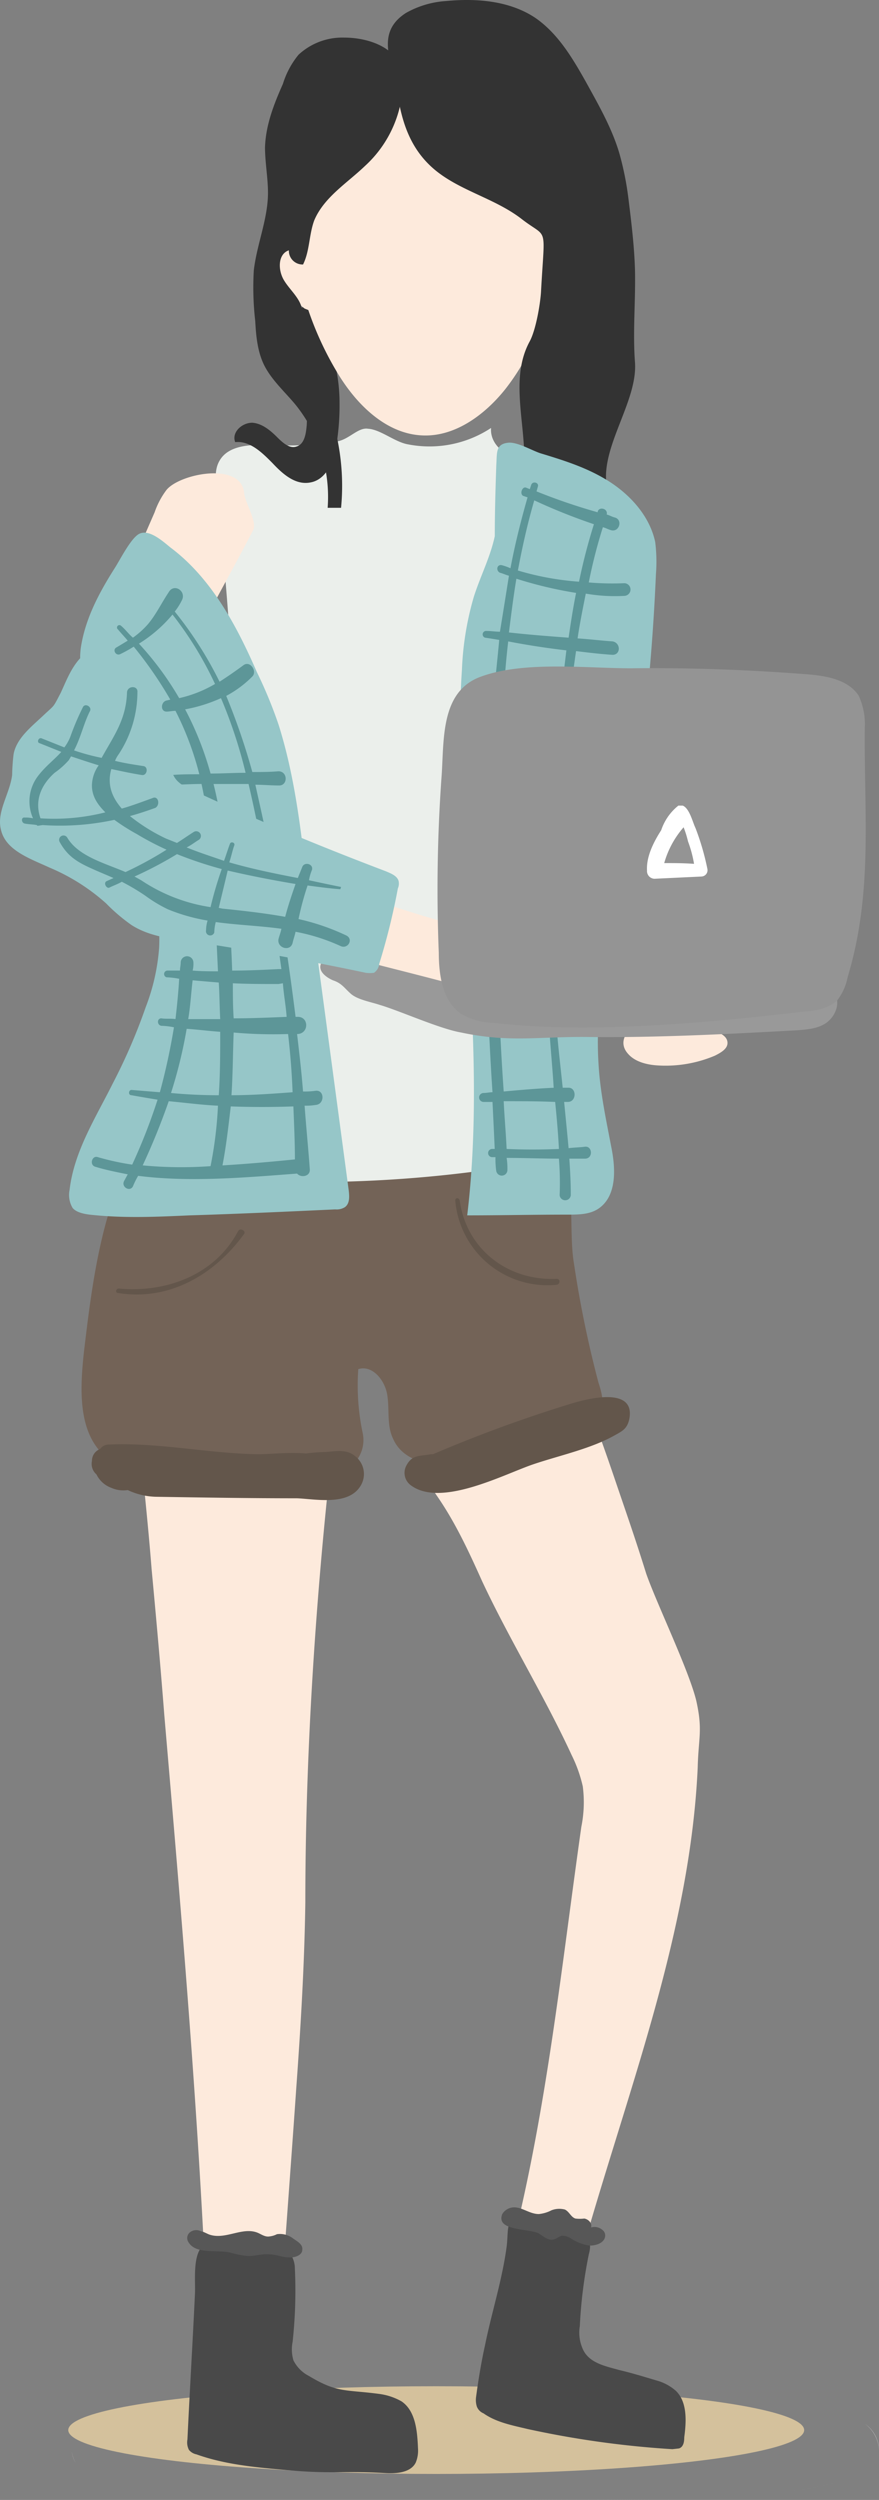 <svg xmlns="http://www.w3.org/2000/svg" xmlns:xlink="http://www.w3.org/1999/xlink" width="190.844" height="542.516" viewBox="0 0 190.844 542.516"><rect x="0" y="0" width="190.844" height="542.516" fill="#808080" stroke="none"/><defs><style>.a{fill:#d4c19c;}.b{fill-rule:evenodd;fill:url(#a);}.c{fill:#fdeadc;}.d{fill:#736357;}.e{fill:#63564b;}.f{fill:#ebefeb;}.g{fill:#333;}.h{fill:#96c6c8;}.i{fill:#5d9698;}.j{fill:#999;}.k{fill:#949494;}.l{fill:#fff;}.m{fill:#494949;}.n{fill:#575757;}</style><linearGradient id="a" y1="0.503" x2="1" y2="0.503" gradientUnits="objectBoundingBox"><stop offset="0" stop-color="#ccc"/><stop offset="1" stop-color="#ccc"/></linearGradient></defs><g transform="translate(-0.001)"><ellipse class="a" cx="79.889" cy="9.517" rx="79.889" ry="9.517" transform="translate(14.822 517.844)"/><path class="b" d="M35823.789,3764.571c-9.883,0-19.758-.163-29.8-.325,10.039.162,19.914.325,29.953.325,10.375,0,20.906-.163,31.258-.648C35844.852,3764.408,35834.32,3764.571,35823.789,3764.571Zm-29.8-.325c-20.578-.323-41.32-.647-61.883-.972C35752.672,3763.6,35773.414,3763.923,35793.992,3764.246Zm63.164-.485c8.75-.487,17.656-1.3,25.914-4.373C35874.813,3762.464,35865.906,3763.274,35857.156,3763.761Zm-125.859-.487c-6.648-.161-14.094-1.133-17.484-6.8C35717.2,3762.141,35724.648,3763.113,35731.3,3763.274Zm-17.484-6.8a6.1,6.1,0,0,1-.812-2.43A7.078,7.078,0,0,0,35713.813,3756.472Zm-.812-2.591h0c.172-3.079,3.891-4.374,6.969-4.859a295.741,295.741,0,0,1,37.9-2.593c27.375-.323,54.75-2.429,81.969-2.429,12.133,0,24.289.485,36.438,1.62,3.07.324,6.477.647,8.9,2.43a6.993,6.993,0,0,1,3.086,5.669h0a7.478,7.478,0,0,0-3.086-5.669c-2.422-1.782-5.828-2.106-8.9-2.43-12.148-1.135-24.3-1.62-36.437-1.62-27.219,0-54.594,2.106-81.969,2.429a295.741,295.741,0,0,0-37.9,2.593c-3.078.485-6.8,1.78-6.969,4.859Z" transform="translate(-35697.414 -3222.056)"/><path class="c" d="M36218.582,2326.69c2.582,7.613,4.535,13.121,6.953,20.9,2.27,6.479,9.234,20.9,10.859,27.536,1.449,6.478.48,7.937.316,14.577-1.609,35.311-14.895,69.325-24.605,103.341a4.857,4.857,0,0,1-1.629,2.916,5.211,5.211,0,0,1-2.746.485,30.556,30.556,0,0,1-11.34-2.753c7.605-30.128,10.688-60.417,15.063-91.193a26.874,26.874,0,0,0,.309-8.747,30.255,30.255,0,0,0-2.422-6.8c-5.828-12.635-13.613-25.269-19.441-37.741-2.91-6.479-5.828-12.8-9.883-18.628-3.719-5.507-3.551-11.175-4.2-17.817-.484-6.965,4.2-13.768,10.523-16.845,6.488-3.239,16.207-5.183,20.4,1.944C36211.453,2306.121,36215.484,2317.62,36218.582,2326.69Z" transform="translate(-36085.23 -2006.083)"/><path class="c" d="M35798.375,2308.324c4.051,47.135,8.105,94.27,9.723,141.4,3.25.324,6.641.648,10.043.81a4.943,4.943,0,0,0,3.074-.325c1.453-.972,1.777-2.753,1.777-4.534,1.293-18.789,2.754-37.741,4.055-56.53.969-13.444,1.773-26.887,1.953-40.17,0-37.579,3.07-78.234,7.934-115.489.641-5.183-8.27-8.1-11.012-12.634a15.912,15.912,0,0,0-5.672-5.669c-9.07-5.831-29.973-10.852-29.324,5.508.637,18.626,3.246,37.416,4.7,56.042C35796.609,2287.267,35797.563,2297.795,35798.375,2308.324Z" transform="translate(-35762.707 -1936.207)"/><path class="d" d="M35838.289,2065.427c.82,2.43,1.473,5.344.18,7.613-.828,1.457-2.613,2.43-4.223,3.239a64.058,64.058,0,0,1-26.25,7.127c-5.5.325-11.977-.648-14.238-5.669-1.473-2.916-.809-6.317-1.312-9.557-.477-3.239-3.234-6.64-6.3-5.668a49.9,49.9,0,0,0,.969,13.929,7.288,7.288,0,0,1-7.137,8.747c-10.691,0-21.359.161-32.062.161-5.828,0-12.3-.161-16.687-3.888-5.988-5.183-5.5-14.577-4.687-22.352,1.781-15.063,3.719-30.613,10.844-43.895,1.3-2.269,2.594-4.374,4.7-5.67,2.266-1.458,5.176-1.782,7.945-1.944,14.246-1.133,28.672-1.619,43.078-1.782,9.871,0,32.551-1.134,37.414,9.557,2.762,5.994,1.289,17.493,2.438,24.134A237.957,237.957,0,0,0,35838.289,2065.427Z" transform="translate(-35708.355 -1765.39)"/><path class="e" d="M35796.859,2459.1c-1.789-1.457-4.066-.971-6.332-.809a36.833,36.833,0,0,0-4.2.324c-3.719-.324-7.941.162-10.379.162-10.84-.162-21.687-2.591-32.387-2.106a2.3,2.3,0,0,0-1.949.972,2.738,2.738,0,0,0-1.773,2.592,3.015,3.015,0,0,0,.98,2.916,5.772,5.772,0,0,0,3.23,2.915,6.407,6.407,0,0,0,3.563.486,15.091,15.091,0,0,0,6.328,1.458c10.2.161,20.234.324,30.445.324,3.883.162,10.848,1.618,13.6-2.43A4.89,4.89,0,0,0,35796.859,2459.1Z" transform="translate(-35719.875 -2143.187)"/><path class="e" d="M36195.313,2394.853a299.833,299.833,0,0,0-30.117,11.014h-.484c-2.437.485-4.062,0-5.359,2.591a3.342,3.342,0,0,0,1.125,4.211c6.477,4.7,19.773-2.268,26.25-4.534,5.664-1.945,12.633-3.4,17.828-6.319,1.773-.971,2.742-1.457,3.227-3.4C36209.406,2390.965,36198.547,2393.88,36195.313,2394.853Z" transform="translate(-36071.191 -2090.28)"/><path class="e" d="M35798.945,2169.243c-5.02,9.557-15.707,13.444-25.922,12.472-.648,0-.8.972-.156.972,11.02,1.782,20.891-3.887,27.359-12.8C35800.719,2169.243,35799.434,2168.433,35798.945,2169.243Z" transform="translate(-35747.238 -1902.087)"/><path class="e" d="M36249.031,2144.493c-10.7.487-19.609-6.479-21.062-17.007-.168-.648-.965-.648-.965,0a20.1,20.1,0,0,0,22.027,18.3C36249.836,2145.627,36249.836,2144.493,36249.031,2144.493Z" transform="translate(-36128.16 -1866.971)"/><path class="c" d="M36453.508,1898.685c1.445,1.619,3.883,2.267,6.141,2.429a27.452,27.452,0,0,0,12.648-2.106c1.281-.648,2.734-1.458,2.734-2.754,0-1.782-2.422-2.591-4.359-2.915-4.055-.81-10.367-2.105-14.586-1.134C36453.164,1893.016,36451.063,1896.094,36453.508,1898.685Z" transform="translate(-36317.078 -1669.917)"/><path class="f" d="M35965.727,1095c-.328,4.373,4.691,7.127,9.23,7.775,4.367.648,9.246.324,12.625,3.24,3.566,2.915,4.063,7.937,4.223,12.31.492,11.824.8,23.972-1.945,35.472-1.449,6.155-3.895,11.986-5.344,18.141-2.594,10.529-3.09,21.543-3.41,32.4-.156,7.775-.477,15.712.488,23.487.492,4.049,1.473,7.936,1.3,11.985,0,4.05-1.3,8.423-4.211,11.177-3.234,3.24-8.105,4.211-12.637,4.859a277.049,277.049,0,0,1-44.867,2.754,6.622,6.622,0,0,1-3.887-.972,4.513,4.513,0,0,1-1.941-2.592c-1.629-3.725-1.777-7.937-1.945-11.985-2.266-44.868-2.109-89.9-7.289-134.44-.168-2.268-.484-4.535.645-6.479,2.1-3.725,7.609-3.563,11.992-3.4a63.9,63.9,0,0,0,13.6-.81c2.6-.486,4.523-3.078,6.641-2.753,2.758.161,5.836,2.915,8.742,3.4A24.264,24.264,0,0,0,35965.727,1095Z" transform="translate(-35859.109 -1002.13)"/><path class="g" d="M35952.348,943.123a37.526,37.526,0,0,1,1.449,10.366,53.169,53.169,0,0,1-.641,8.747c-.492,3.563-2.1,7.775-5.664,8.422-3.254.648-6-1.781-8.273-4.211-2.25-2.268-4.855-4.859-8.078-4.535-.828-2.106,1.434-4.211,3.707-4.211,2.121.162,3.895,1.62,5.5,3.24,1.145,1.134,2.609,2.429,4.055,1.943,1.777-.486,2.109-2.754,2.27-4.7.164-3.887.336-7.937-.641-11.824-.328-1.458-.809-2.915-1.145-4.535a19.224,19.224,0,0,1,.176-7.451c.316-3.725,3.082-.972,4.047.648A45.727,45.727,0,0,1,35952.348,943.123Z" transform="translate(-35880.074 -865.964)"/><path class="c" d="M36047.535,645c-.809-17.007-11.812-35.634-29.48-39.36-15.387-3.239-24.445,11.338-26.234,25.268a67.427,67.427,0,0,0,0,14.092,2.4,2.4,0,0,0-2.1,0c-2.426,1.3-1.957,5.021-1.145,7.127.977,2.754,3.074,4.7,5.355,6.479l.809.324a69.639,69.639,0,0,0,6.313,13.606c4.055,6.8,10.527,13.282,18.465,13.606,7.121.324,13.6-4.535,17.992-10.043A47.214,47.214,0,0,0,36047.535,645Z" transform="translate(-35927.801 -591.649)"/><path class="g" d="M35980.441,599.86c-3.883,3.725-8.918,6.8-11.02,11.824-1.137,3.077-.969,6.641-2.422,9.557a2.976,2.976,0,0,1-3.082-3.077c-2.426.81-2.426,4.373-.973,6.641,1.3,2.106,3.578,3.888,3.891,6.479.316,2.268-.82,4.535-.656,6.8,0,2.106,1.309,3.888,2.273,5.669a49.831,49.831,0,0,1,6.8,30.289h-2.914a31.846,31.846,0,0,0-6.961-22.353c-2.27-2.753-5.191-5.345-6.816-8.585-1.445-2.915-1.773-6.317-1.941-9.556a63.773,63.773,0,0,1-.316-11.014c.652-5.669,3.078-11.177,3.078-16.846,0-3.239-.645-6.641-.645-9.88.16-4.859,1.945-9.395,3.891-13.768a18.55,18.55,0,0,1,3.387-6.317A13.967,13.967,0,0,1,35975.9,572c5.832,0,12.8,2.592,12.8,9.07A25.306,25.306,0,0,1,35980.441,599.86Z" transform="translate(-35901.199 -563.843)"/><path class="g" d="M36190.395,600.255c-.5-6.641.16-13.444,0-20.085-.152-5.183-.809-10.529-1.457-15.712A65.817,65.817,0,0,0,36187,554.9c-1.629-5.507-4.527-10.528-7.293-15.549-2.922-5.183-6-10.367-10.852-13.768-5.5-3.725-12.633-4.373-19.426-3.725a20.4,20.4,0,0,0-8.762,2.592c-6.793,4.373-2.91,10.69-1.934,16.846.965,6.8,2.9,12.958,8.574,17.493,5.508,4.373,12.8,5.993,18.469,10.366,5.836,4.535,5.023.81,4.215,15.874-.18,2.754-1.137,8.261-2.449,10.69-4.855,8.909,0,19.923-1.445,29.8a19.62,19.62,0,0,0-.629,2.754v.162c-.18,2.753.785,5.021,1.273,6.8,1.453,4.211,3.891,8.1,5.027,12.472a13.937,13.937,0,0,1-.488,8.909c1.945-2.268,5.5-3.077,6.809-5.831a12.845,12.845,0,0,0,.813-3.563c.8-5.184,4.207-10.043,5.5-15.226a8.7,8.7,0,0,0,.164-3.563h0C36181.977,619.692,36191.051,609.164,36190.395,600.255Z" transform="translate(-36052.531 -521.638)"/><path class="c" d="M35661.68,1240.216a15.724,15.724,0,0,0,10.7-5.993,87.79,87.79,0,0,0,4.7-12.31l.48-1.134a23.052,23.052,0,0,1,.328-2.754c3.734-17.979,13.762-33.528,22.191-49.888.973-1.782-1.785-5.993-1.949-8.1-.633-6.8-13.918-4.211-16.848-.648a17.514,17.514,0,0,0-2.582,4.859l-26.562,60.9c-.809,1.944-1.785,4.211-1.473,6.317.82,3.4,4.219,5.345,7.3,6.8C35659.25,1238.921,35660.387,1239.569,35661.68,1240.216Z" transform="translate(-35645.125 -1053.076)"/><path class="h" d="M35750.223,1265.521a97.849,97.849,0,0,1,4.688,11.339c2.93,9.233,4.379,18.951,5.508,28.507q4.875,36.2,9.719,72.4c.184,1.458.324,3.077-.8,3.887a3.381,3.381,0,0,1-2.105.486c-10.523.486-21.055.972-31.75,1.3-7.129.324-14.25.648-21.539-.162-1.293-.162-2.922-.485-3.723-1.457a5.481,5.481,0,0,1-.66-3.887c.98-8.423,5.688-15.712,9.4-23.163a124.121,124.121,0,0,0,7.133-16.521,44.9,44.9,0,0,0,2.906-12.8c.328-5.832-.965-11.5-1.617-17.17-.816-7.127-.816-14.578-2.121-21.7s-4.191-14.254-9.871-18.789a8.341,8.341,0,0,1-2.91-2.916c-.809-1.3-.645-3.078-.488-4.535.969-6.479,4.059-12.148,7.453-17.493,1.133-1.782,3.41-6.317,5.188-7.289,2.113-1.134,5.031,1.458,6.8,2.915C35740.332,1245.112,35745.848,1255.479,35750.223,1265.521Z" transform="translate(-35694.457 -1119.684)"/><path class="i" d="M35783.953,1433.562c-4.863.486-10.219.971-15.727,1.3.813-4.212,1.281-8.423,1.8-12.8q6.791.243,13.594,0C35783.773,1425.949,35783.953,1429.837,35783.953,1433.562Zm-33.051,1.3a149,149,0,0,0,5.656-13.93c3.559.324,7.117.81,10.688.972a86.85,86.85,0,0,1-1.609,13.12A89.224,89.224,0,0,1,35750.9,1434.858Zm9.551-29.642c2.441.162,4.863.486,7.281.648,0,4.535,0,9.232-.312,13.768-3.4,0-6.969-.162-10.371-.486A101.522,101.522,0,0,0,35760.453,1405.216Zm1.293-10.528c1.785.162,3.727.323,5.676.486.168,2.592.168,5.183.313,7.936h-6.949C35761.266,1400.357,35761.41,1397.442,35761.746,1394.688Zm4.539-42.6h7.605c1.473,6.317,2.746,12.8,3.906,19.275,1.293,6.965,2.254,13.93,3.223,20.895h-.648c-3.246.162-6.637.324-10.039.324-.309-8.909-.969-17.655-1.781-26.078A80.979,80.979,0,0,0,35766.285,1352.088Zm-6.168-16.2a33.281,33.281,0,0,0,7.785-2.43,103.478,103.478,0,0,1,5.344,16.2c-2.59,0-5.02.162-7.609.162A68.825,68.825,0,0,0,35760.117,1335.891Zm-10.027-14.254a30.161,30.161,0,0,0,7.285-6.317,77.745,77.745,0,0,1,9.234,15.064,26.99,26.99,0,0,1-7.785,3.077A66.467,66.467,0,0,0,35750.09,1321.637Zm20.566,81.312c-.176-2.592-.176-5.183-.176-7.613,3.254.162,6.645.162,9.891.162l.973-.162c.168,2.43.645,4.859.813,7.289C35778.266,1402.786,35774.371,1402.949,35770.656,1402.949Zm12.793,16.035c-4.359.324-8.9.648-13.27.648.3-4.536.3-9.071.477-13.606a96.123,96.123,0,0,0,11.813.323Q35783.207,1412.668,35783.449,1418.984Zm5.043-.324a16.116,16.116,0,0,1-2.777.162c-.324-4.212-.8-8.261-1.293-12.473h.168c2.418-.162,2.418-3.725,0-3.725h-.492c-1.461-11.662-3.223-23.486-5.488-35.149-.992-5.183-2.129-10.2-3.246-15.226,1.6,0,3.391.162,5.008.162,2.1.162,2.1-3.078,0-3.078-1.93.162-3.891.162-5.664.162a141.69,141.69,0,0,0-5.668-16.522,23.423,23.423,0,0,0,5.668-4.211c1.113-1.134-.492-3.563-1.953-2.43-1.773,1.3-3.391,2.43-5.164,3.564a81.749,81.749,0,0,0-9.727-15.226,13.664,13.664,0,0,0,1.617-2.592c.816-1.944-1.8-3.564-2.922-1.62-1.617,2.43-2.754,4.859-4.527,6.965a18.826,18.826,0,0,1-3.246,2.915c-.961-.809-1.617-1.781-2.59-2.591a.522.522,0,1,0-.656.81c.656.81,1.461,1.62,2.109,2.43-.793.486-1.609.972-2.422,1.458-.98.485-.156,1.943.813,1.457a27.327,27.327,0,0,0,2.914-1.62,85.755,85.755,0,0,1,7.941,11.5l-.66.162c-1.449.162-1.605,2.592,0,2.43.492,0,1.141-.162,1.785-.162a65.57,65.57,0,0,1,5.176,13.768c-2.1,0-4.039,0-5.988.162a1.053,1.053,0,1,0,0,2.106c2.105,0,4.2-.162,6.469-.162a120.768,120.768,0,0,1,2.609,20.571c.324,6.479.648,13.282.961,20.085-1.773,0-3.57,0-5.5-.162a5.864,5.864,0,0,0,.168-1.782,1.38,1.38,0,0,0-2.758,0c0,.648-.156,1.134-.156,1.782h-2.766a.749.749,0,0,0-.168,1.458,17.707,17.707,0,0,1,2.758.324c-.168,2.916-.469,5.831-.8,8.746-1.125-.161-2.1,0-3.078-.161-.969,0-.969,1.458,0,1.619a15.53,15.53,0,0,1,2.742.324,140.792,140.792,0,0,1-3.055,14.092c-2.117-.162-4.047-.324-6.012-.486-.793-.162-.969,1.134-.156,1.134,1.773.324,3.727.648,5.668.972a124.913,124.913,0,0,1-5.512,14.091,55.9,55.9,0,0,1-7.437-1.619c-1.309-.486-1.953,1.782-.48,2.106,2.105.648,4.527,1.134,6.949,1.62l-.793,1.458c-.66,1.3,1.281,2.429,1.93,1.133a17.97,17.97,0,0,1,1.125-2.268c11.355,1.458,23.648.324,34.512-.486.813.972,2.922.648,2.754-.972-.324-4.535-.8-9.233-1.125-13.768a12.485,12.485,0,0,0,2.441-.162C35790.422,1421.576,35790.422,1418.5,35788.492,1418.66Z" transform="translate(-35719.922 -1181.955)"/><path class="h" d="M36240.5,1135.06c-.969,4.536-3.086,8.585-4.539,13.12a65.355,65.355,0,0,0-2.594,15.874c-2.578,39.359,5.852,79.206,1.148,118.4,7.117,0,14.406-.162,21.7-.162,2.422,0,4.859,0,6.8-1.3,4.047-2.753,3.727-8.746,2.766-13.444-1.141-5.994-2.437-11.986-2.766-18.142-.812-13.12,2.1-26.24,4.7-39.2a462.025,462.025,0,0,0,7.773-66.9,34.606,34.606,0,0,0-.156-6.965c-1.125-5.345-5.023-9.88-9.7-12.958-4.719-3.078-9.9-4.7-15.234-6.317-1.953-.648-5.187-2.592-7.141-2.267-2.594.324-2.258,2.267-2.422,4.7C36240.656,1124.531,36240.5,1130.039,36240.5,1135.06Z" transform="translate(-36133.074 -1018.703)"/><path class="i" d="M36268.133,1201.778c-4.375-.324-8.578-.648-12.953-1.134.484-3.887.969-7.775,1.617-11.662a89.13,89.13,0,0,0,12.961,3.078C36269.1,1195.3,36268.609,1198.538,36268.133,1201.778Zm-2.273,18.951a79.629,79.629,0,0,1-12.148-1.943c.336-5.345.656-10.69,1.313-16.2,4.2.81,8.414,1.458,12.625,1.944C36267.008,1209.877,36266.344,1215.384,36265.859,1220.729Zm-1.3,17.817c-3.883-.648-7.766-1.134-11.812-1.944.164-5.021.477-10.2.8-15.549a62.4,62.4,0,0,0,12.148,2.591C36265.219,1228.666,36264.9,1233.525,36264.563,1238.546Zm-.469,6.155c-.164,3.888-.336,7.937-.492,11.824-3.727-.162-7.453-.324-11.187-.648-.156-4.049,0-8.1.172-12.31,0-1.62.164-3.24.164-4.859,3.891.648,7.789,1.458,11.656,2.268A29.947,29.947,0,0,1,36264.094,1244.7Zm-.492,32.719c-3.57-.486-7.281-.486-10.852-.648-.164-6.479-.336-12.8-.336-19.113,3.57.648,7.3,1.134,11.023,1.62C36263.289,1265.434,36263.289,1271.427,36263.6,1277.42Zm.156,5.184c.172,5.669.8,11.176,1.141,16.845-3.562.162-7.3.486-10.852.81-.492-6.965-.82-13.768-1.133-20.733,3.563.648,7.117,1.3,10.688,1.62Zm2.273,30.127c-3.891.162-7.617.162-11.352,0-.148-3.4-.469-6.8-.633-10.366,3.734,0,7.445,0,11.172.161C36265.555,1305.928,36265.859,1309.329,36266.031,1312.731Zm-5.352-140.757a128.239,128.239,0,0,0,12.953,5.183,126.221,126.221,0,0,0-3.234,12.472,61.734,61.734,0,0,1-13.273-2.43C36258.094,1182.017,36259.219,1177,36260.68,1171.974Zm19.609,17.979a60.8,60.8,0,0,1-7.773-.162,110.6,110.6,0,0,1,3.063-11.986c.648.162,1.156.486,1.789.648,1.773.486,2.586-2.267.813-2.754-.656-.162-1.141-.486-1.773-.648h0c.328-1.3-1.625-1.782-1.953-.648v.162a128.7,128.7,0,0,1-13.281-4.535l.32-1.134c.156-.81-1.133-1.133-1.461-.324l-.32.972-.8-.325c-.812-.324-1.461,1.3-.656,1.782l.969.324c-1.437,5.021-2.742,10.2-3.711,15.387a12.46,12.46,0,0,0-1.8-.648c-1.125-.324-1.453,1.134-.484,1.62.664.162,1.3.486,1.953.648-.648,4.05-1.289,8.1-1.953,12.148-.969,0-1.937-.162-2.9-.162a.751.751,0,0,0-.336,1.458c1.133.162,2.1.324,3.078.486-.484,5.345-1.125,10.69-1.461,16.035h-.484a1,1,0,1,0-.484,1.944l.813.324c-.484,6.479-.633,13.12-1.125,19.6-.18,5.183-.336,10.367-.336,15.55-.8-.162-1.781-.162-2.586-.324s-.992,1.3-.164,1.458c.969.162,1.773.324,2.75.486,0,6.479.156,13.12.336,19.6-.492.486-.492,1.782.148,2.106.344,7.127.648,14.254,1.133,21.38-.641,0-1.281.162-1.93.162a.972.972,0,1,0,0,1.944h1.93q.258,5.1.484,10.2h-.484a.893.893,0,1,0,0,1.782h.648a18.24,18.24,0,0,0,.156,2.915,1.222,1.222,0,0,0,2.43,0,14.631,14.631,0,0,0-.164-2.753c3.891,0,7.633.162,11.352.162a66.6,66.6,0,0,1,.156,7.937,1.217,1.217,0,0,0,2.422,0c0-2.754-.141-5.346-.32-7.937h3.414c1.781,0,1.625-2.754,0-2.592-1.141.162-2.437.162-3.57.324-.312-3.4-.641-6.641-.969-10.043h.813c1.938,0,1.938-3.239,0-3.077h-1.125c-.508-5.021-1.148-10.042-1.461-15.225a19.475,19.475,0,0,0-.172-3.078l1.125.162c1.945-.162,2.266-2.916.508-3.4-.664,0-1.148-.162-1.789-.162-.164-6.155-.164-12.149,0-18.142,2.266.162,4.531.486,6.641.648a1.621,1.621,0,0,0,0-3.24c-2.109-.162-4.211-.324-6.484-.324.172-2.916.336-5.669.484-8.585.156-2.268.328-4.535.484-6.641,3.57.648,6.961,1.458,10.547,2.106,1.922.324,2.9-2.916.789-3.24-3.719-.486-7.437-1.134-11.18-1.62.508-4.859.82-9.881,1.3-14.74a48.922,48.922,0,0,0,5.008.324c2.125.162,2.125-3.239,0-3.239a48.091,48.091,0,0,1-4.836-.162c.469-5.345,1.125-10.69,1.938-16.2,2.6.324,5.344.648,7.93.81,1.8,0,1.8-2.591,0-2.916-2.43-.162-5.031-.486-7.6-.648.477-3.24,1.133-6.479,1.781-9.718a36.723,36.723,0,0,0,8.422.486A1.377,1.377,0,0,0,36280.289,1189.953Z" transform="translate(-36144.68 -1063.392)"/><path class="j" d="M36076.746,1785.622c10.684,2.267,17.008.81,27.852.972,14.754.162,30.3-.648,45.039-1.458,2.1-.162,4.359-.324,6.145-1.458s3.09-3.563,2.43-5.669c-.645-1.782-2.43-2.754-4.047-3.563-4.2-1.944-8.578-4.05-12.793-6.155a25.53,25.53,0,0,1-4.059-2.268,39.919,39.919,0,0,0-3.238-2.429,11.632,11.632,0,0,0-5.34-.972c-9.871-.324-19.766.486-29.648,1.3-13.285.972-26.566,1.943-39.84,3.239a42.556,42.556,0,0,0-11.012,2.106,2.6,2.6,0,0,0-1.949,1.458c-.637,1.619,1.137,2.915,2.6,3.563,1.941.648,2.422,1.62,3.883,2.916s4.371,1.781,6.313,2.43C36063.461,1780.925,36072.039,1784.812,36076.746,1785.622Z" transform="translate(-35976.609 -1561.551)"/><path class="c" d="M35734.6,1613.417c6.324,1.619,12.793,3.239,18.953,4.859,4.383,1.134,9.559,2.105,13.125-.648,1.449-1.3,2.422-3.887.973-5.183a6.84,6.84,0,0,0-2.434-1.134c-1.3-.648-2.285-1.943-3.4-2.916-1.449-1.134-3.41-1.62-5.34-2.267a336.218,336.218,0,0,1-62.844-24.458c-5.352-2.754-10.707-5.669-16.7-5.669-3.883.162-11.656,2.916-11.98,7.775-.332,4.049,9.383,8.1,12.473,9.719,11.332,6.155,23.656,10.528,35.957,14.092C35720.348,1609.69,35727.477,1611.472,35734.6,1613.417Z" transform="translate(-35657.16 -1405.219)"/><path class="h" d="M35626.059,1409.6c-2.586,2.43-5.684,4.859-6.324,8.261a43.146,43.146,0,0,0-.316,4.535c-.5,4.049-3.4,7.937-2.441,11.824.98,4.535,6.332,6.317,10.539,8.261a43.787,43.787,0,0,1,12.3,7.775,39.245,39.245,0,0,0,5.516,4.7c3.559,2.268,7.77,2.916,12,3.4,12.949,1.944,25.9,4.211,38.859,6.965a6.508,6.508,0,0,0,1.781,0,2.624,2.624,0,0,0,1.145-1.943,143.421,143.421,0,0,0,4.043-16.36,2.632,2.632,0,0,0,.164-1.619c-.332-1.134-1.625-1.62-2.758-2.106-14.09-5.345-28.176-11.176-41.777-17.493-1.789-.81-3.574-1.62-4.379-3.4a7.309,7.309,0,0,1-.488-4.211c.488-5.346-3.891-3.888-3.555-9.395a7.944,7.944,0,0,0-.172-3.4,6.672,6.672,0,0,0-2.422-2.753c-3.891-2.916-10.047-10.043-13.941-5.183-1.773,2.106-2.754,4.7-3.875,7.127C35628.168,1407.984,35628.8,1407.012,35626.059,1409.6Z" transform="translate(-35616.781 -1254.211)"/><path class="i" d="M35689.773,1490.316l-.8-.162c.652-2.754,1.293-5.345,1.938-8.1,4.875,1.134,9.879,2.106,14.734,2.916-.789,2.267-1.617,4.7-2.25,7.126C35698.852,1491.288,35694.48,1490.8,35689.773,1490.316Zm-17.641-6.155-1.453-.81a84.709,84.709,0,0,0,9.223-4.86,85.879,85.879,0,0,0,9.723,3.24,81.475,81.475,0,0,0-2.434,8.26A36.864,36.864,0,0,1,35672.133,1484.161Zm-21.867-13.444c-1.293-3.725,0-7.126,3.074-9.88a17.415,17.415,0,0,0,3.09-2.754l.473-.81c1.953.648,3.879,1.3,6,1.944l-.324.486a7.724,7.724,0,0,0-1.141,3.888c0,2.429,1.3,4.211,2.914,5.831A45.274,45.274,0,0,1,35650.266,1470.717Zm66.406,25.43a48.776,48.776,0,0,0-10.379-3.564,63.743,63.743,0,0,1,1.965-7.288c2.43.324,4.844.647,7.109.809l.168-.486c-2.434-.486-4.7-.972-6.969-1.458a10.129,10.129,0,0,1,.656-2.268c.309-1.3-1.625-1.782-2.105-.648-.316.81-.656,1.62-.977,2.43-5.016-.971-9.875-1.944-14.887-3.4.465-1.3.641-2.429,1.109-3.725.164-.648-.8-.809-.949-.324-.5,1.3-.82,2.43-1.3,3.725-2.75-.972-5.359-1.781-8.109-2.916.988-.486,1.781-1.134,2.6-1.62a1.018,1.018,0,0,0-.984-1.781c-1.3.81-2.414,1.62-3.719,2.429q-1.219-.485-2.43-.972a39.553,39.553,0,0,1-7.781-4.859c1.781-.486,3.746-1.134,5.52-1.782,1.121-.647.645-2.754-.652-2.106-2.262.81-4.363,1.62-6.637,2.267-2.117-2.429-3.238-5.183-2.27-8.584,2.27.486,4.543.972,6.645,1.3,1.141.162,1.449-1.782.324-1.944-2.113-.324-4.23-.648-6.164-1.134a6.322,6.322,0,0,1,.809-1.458,24.662,24.662,0,0,0,4.051-13.444c.156-1.458-2.109-1.458-2.262,0-.168,5.993-2.926,9.557-5.508,14.254a47.234,47.234,0,0,1-5.992-1.62c1.457-2.754,2.1-5.831,3.4-8.423.652-.972-.98-1.944-1.469-.972a57.484,57.484,0,0,0-2.754,6.479,9.9,9.9,0,0,1-1.281,2.268c-1.625-.648-3.254-1.3-4.871-1.943-.652-.325-1.129.647-.652.971,1.641.648,3.254,1.3,4.863,1.944-1.609,1.781-3.406,3.078-5.02,5.183a9.07,9.07,0,0,0-1.121,9.233,6.765,6.765,0,0,0-1.793-.162c-.809-.162-.809,1.134,0,1.3s1.793.162,2.594.324l.172.162,1.125-.162a55.675,55.675,0,0,0,15.559-1.134,44.062,44.062,0,0,0,4.855,3.077,61.988,61.988,0,0,0,6.48,3.4,78.635,78.635,0,0,1-8.914,4.859c-4.523-1.944-10.2-3.4-12.633-7.451a.949.949,0,1,0-1.629.972c1.629,2.916,3.57,4.211,6.813,5.669,1.777.81,3.406,1.458,4.852,2.105l-1.445.647c-.82.325-.172,1.62.484,1.458.961-.486,1.945-.81,2.754-1.3a47.159,47.159,0,0,1,5.176,3.077,29.837,29.837,0,0,0,4.863,2.916,39.772,39.772,0,0,0,8.586,2.43,7.633,7.633,0,0,0-.332,2.106.926.926,0,0,0,1.785.486,10.089,10.089,0,0,1,.32-2.268c4.7.648,9.559.81,14.254,1.458-.152.81-.484,1.62-.637,2.268-.328,1.944,2.582,2.754,3.066.81.172-.81.492-1.619.641-2.429a41.86,41.86,0,0,1,9.723,3.077C35717,1499.225,35718.3,1496.957,35716.672,1496.147Z" transform="translate(-35641.477 -1293.133)"/><path class="k" d="M36283.488,1416.3c4.207.324,9.063,1.134,11.328,4.7a14.71,14.71,0,0,1,1.3,6.965c-.16,19.275,1.773,35.8-3.727,54.1a12.018,12.018,0,0,1-2.262,5.021c-1.961,1.781-4.7,2.268-7.285,2.43-20.742,2.429-46.672,4.859-67.391,2.429a14.49,14.49,0,0,1-6.973-1.943c-4.043-2.754-4.852-8.423-4.852-13.282a342.64,342.64,0,0,1,.641-38.713c.5-7.937-.148-18.141,8.59-21.219,9.4-3.4,22.688-1.781,32.551-1.781C36258.059,1414.844,36270.848,1415.33,36283.488,1416.3Z" transform="translate(-36108.359 -1269.979)"/><path class="l" d="M36494.141,1613.634c-2.266-.162-4.375-.162-6.477-.162a20.119,20.119,0,0,1,4.211-7.775,22.159,22.159,0,0,1,.961,3.078A26.053,26.053,0,0,1,36494.141,1613.634Zm2.906,1.134a55.51,55.51,0,0,0-2.594-8.909c-.633-1.3-1.273-4.211-2.75-4.859h-.969a11.487,11.487,0,0,0-3.727,5.345c-1.773,2.753-3.242,5.831-3.078,8.746a1.67,1.67,0,0,0,1.617,1.781l10.211-.485A1.373,1.373,0,0,0,36497.047,1614.768Z" transform="translate(-36343.453 -1426.17)"/><path class="m" d="M35885.672,3525.8c1.8.162,3.738.486,4.7,1.782a5.711,5.711,0,0,1,.809,2.916,102.688,102.688,0,0,1-.484,15.874,8.425,8.425,0,0,0,.172,4.049,7.62,7.62,0,0,0,3.383,3.4c6.164,3.726,7.949,2.916,15.238,3.888a13.226,13.226,0,0,1,4.855,1.62c3.078,2.105,3.41,6.479,3.57,10.2a6.752,6.752,0,0,1-.492,3.078c-1.129,2.267-4.363,2.43-6.8,2.267-8.422-.486-11.172.163-19.441-.486-7.277-.647-14.574-1.133-21.371-3.563a2.805,2.805,0,0,1-1.629-.972,3.522,3.522,0,0,1-.324-2.268c.492-10.529,1.137-21.057,1.629-31.586.16-2.591-.664-9.07,2.109-10.689C35874.5,3523.536,35882.277,3525.641,35885.672,3525.8Z" transform="translate(-35827.16 -3038.199)"/><path class="n" d="M35867.945,3512.1a1.6,1.6,0,0,1,.484-2.107,2.216,2.216,0,0,1,2.27-.162c.816.162,1.473.648,2.113.809,3.4.972,6.961-1.781,10.2-.486.8.325,1.621.972,2.582.81a4.648,4.648,0,0,0,1.617-.485,4.631,4.631,0,0,1,3.574.972c.969.648,2.109,1.3,1.934,2.429,0,1.134-1.605,1.782-3.07,1.62-1.3,0-2.582-.647-4.055-.647-1.781-.161-3.4.485-5,.324a18.876,18.876,0,0,1-3.258-.648C35874.266,3513.721,35869.563,3515.015,35867.945,3512.1Z" transform="translate(-35827.09 -3025.628)"/><path class="m" d="M36276.977,3498.746a3.219,3.219,0,0,1,2.121.972c.629.809.473,2.106.156,3.238a101.73,101.73,0,0,0-1.949,15.551,8.694,8.694,0,0,0,.809,5.344c1.457,2.754,4.863,3.4,7.766,4.213,2.762.647,5.363,1.458,8.109,2.268a10.585,10.585,0,0,1,4.2,2.269c2.441,2.429,2.266,6.477,1.789,10.041,0,.972-.16,2.106-1.137,2.43l-1.449.162a206.657,206.657,0,0,1-31.426-4.374c-3.4-.81-6.809-1.456-9.57-3.4a2.6,2.6,0,0,1-1.445-1.459,4.772,4.772,0,0,1-.172-2.1c.492-3.725,1.137-7.614,1.965-11.338,1.449-7.127,3.719-14.091,4.684-21.382.473-3.886-.492-6.64,4.055-5.507C36269.371,3496.64,36273.258,3497.774,36276.977,3498.746Z" transform="translate(-36151.414 -3013.732)"/><path class="n" d="M36289,3480.458a3.052,3.052,0,0,1,2.582-1.458c1.789,0,3.406,1.458,5.352,1.458a7.5,7.5,0,0,0,2.734-.811,4.666,4.666,0,0,1,2.945-.162c.965.486,1.281,1.62,2.258,1.943a7.672,7.672,0,0,0,1.934,0c.977.163,1.781,1.135,1.461,1.944a2.619,2.619,0,0,1,2.426.486,1.54,1.54,0,0,1,.5,1.944c-.5,1.134-2.27,1.62-3.559,1.458a10.542,10.542,0,0,1-3.906-1.62,3.588,3.588,0,0,0-1.762-.486c-.656.161-1.152.648-1.785.81-1.133.324-2.262-.648-3.242-1.3C36294.668,3483.535,36287.535,3484.184,36289,3480.458Z" transform="translate(-36179.949 -2999.98)"/></g></svg>